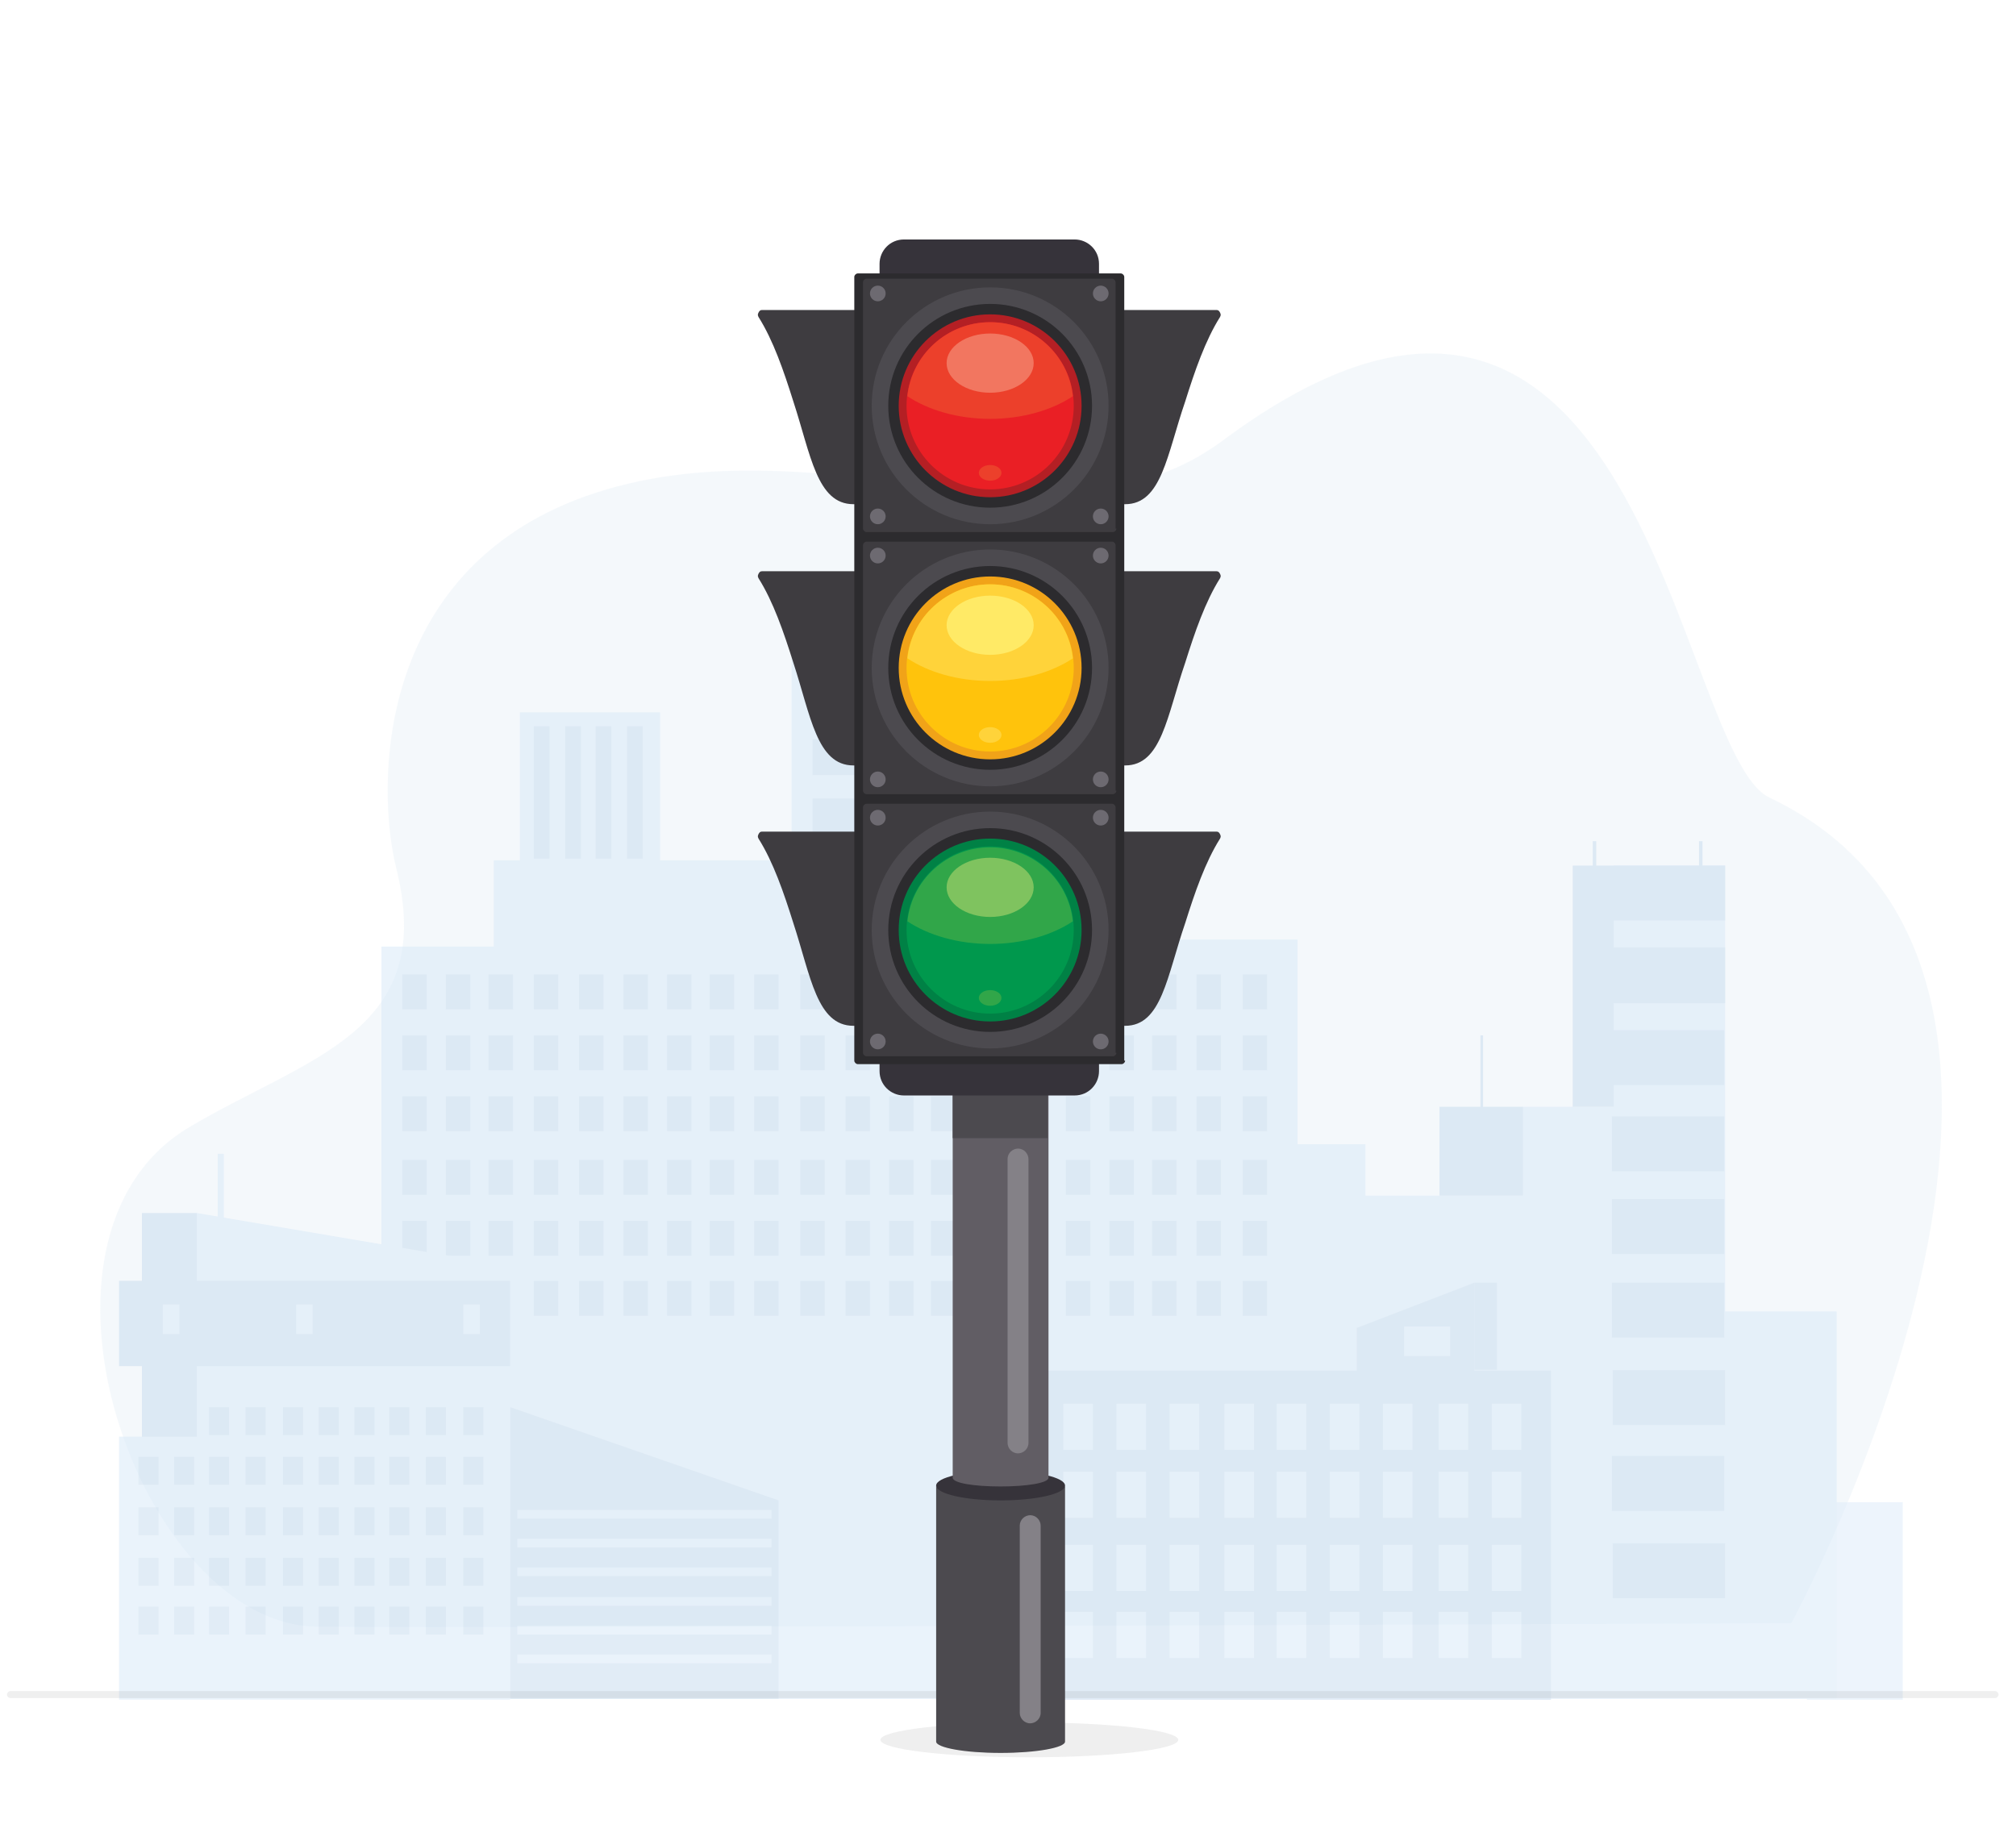 <?xml version="1.0" encoding="utf-8"?>
<!-- Generator: Adobe Illustrator 21.0.0, SVG Export Plug-In . SVG Version: 6.00 Build 0)  -->
<svg version="1.1" id="Layer_1" xmlns="http://www.w3.org/2000/svg" xmlns:xlink="http://www.w3.org/1999/xlink" x="0px" y="0px"
	 viewBox="0 0 231.5 209.5" style="enable-background:new 0 0 231.5 209.5;" xml:space="preserve">
<style type="text/css">
	.st0{fill:none;}
	.st1{opacity:0.5;fill:#EBF2F9;}
	.st2{opacity:0.5;}
	.st3{fill:#DCEAF9;}
	.st4{fill:#D5E7F7;}
	.st5{fill:#C4D9ED;}
	.st6{fill:#ADC9E0;}
	.st7{opacity:0.1;fill:#606060;}
	.st8{fill:#4C4A4F;}
	.st9{fill:#848187;}
	.st10{fill:#36333A;}
	.st11{fill:#615D64;}
	.st12{fill:#3E3C40;}
	.st13{fill:#2C2B2E;}
	.st14{fill:#6D6A71;}
	.st15{fill:#B41F24;}
	.st16{fill:#EA1F25;}
	.st17{fill:#EC402B;}
	.st18{fill:#F27660;}
	.st19{fill:#F1A318;}
	.st20{fill:#FFC30C;}
	.st21{fill:#FFD33A;}
	.st22{fill:#FFEA66;}
	.st23{fill:#008145;}
	.st24{fill:#00984D;}
	.st25{fill:#31A649;}
	.st26{fill:#7FC35F;}
</style>
<path class="st0" d="M216.4,210.4h-201c-8.3,0-15-6.8-15-15v-179c0-8.3,6.8-15,15-15h201c8.3,0,15,6.8,15,15v179
	C231.4,203.7,224.6,210.4,216.4,210.4z"/>
<g>
	<g>
		<path class="st1" d="M203.2,91.6c-10.8-5.1-14.6-76.9-62.8-41c-19.2,14.3-46.7-3-73.2,6.4C43,65.7,43.2,90.4,45.5,99.7
			c4.7,18.8-10,21.6-23.7,29.7c-21.5,12.7-5.7,57.2,14.6,57.4c20.3,0.2,169.3-0.4,169.3-0.4S246.2,112,203.2,91.6z"/>
		<g class="st2">
			<g>
				<rect x="207.5" y="172.5" class="st3" width="11" height="22.7"/>
				<polygon class="st4" points="56.7,108.7 56.7,98.8 59.7,98.8 59.7,81.8 75.8,81.8 75.8,98.8 90.9,98.8 90.9,75.5 107.5,69.2 
					107.5,89.1 111.3,89.1 111.3,62.5 127.9,68.1 127.9,107.9 149,107.9 149,131.4 156.8,131.4 156.8,137.3 174.9,137.3 
					174.9,127.1 185.3,127.1 185.3,99.4 198.1,99.4 198.1,150.6 210.9,150.6 210.9,195.1 198.1,195.1 187.1,195.1 185.3,195.1 
					174.9,195.1 169,195.1 159.6,195.1 156.8,195.1 149,195.1 141.6,195.1 127.9,195.1 123.7,195.1 115.4,195.1 111.3,195.1 
					107.5,195.1 98.8,195.1 92.9,195.1 90.9,195.1 75.8,195.1 59.9,195.1 59.7,195.1 56.7,195.1 43.8,195.1 43.8,108.7 				"/>
				
					<rect x="114" y="70.3" transform="matrix(-1 -1.224647e-16 1.224647e-16 -1 239.235 144.652)" class="st5" width="11.2" height="4.1"/>
				
					<rect x="114" y="78" transform="matrix(-1 -1.224647e-16 1.224647e-16 -1 239.235 160.093)" class="st5" width="11.2" height="4.1"/>
				
					<rect x="114" y="84.9" transform="matrix(-1 -1.224647e-16 1.224647e-16 -1 239.235 173.985)" class="st5" width="11.2" height="4.1"/>
				<g>
					<rect x="185.1" y="118.3" class="st5" width="12.9" height="6.3"/>
					<rect x="185.1" y="137.7" class="st5" width="12.9" height="6.3"/>
					<rect x="185.1" y="147.3" class="st5" width="12.9" height="6.3"/>
				</g>
				
					<rect x="185.1" y="157.4" transform="matrix(-1 -1.224647e-16 1.224647e-16 -1 383.194 321.046)" class="st5" width="12.9" height="6.3"/>
				<rect x="185.1" y="167.2" class="st5" width="12.9" height="6.3"/>
				
					<rect x="185.1" y="177.2" transform="matrix(-1 -1.224647e-16 1.224647e-16 -1 383.194 360.734)" class="st5" width="12.9" height="6.3"/>
				<g>
					<rect x="93.3" y="84.9" class="st5" width="11.8" height="4.1"/>
					<rect x="93.3" y="78.1" class="st5" width="11.8" height="4.1"/>
					<rect x="93.3" y="91.7" class="st5" width="32.2" height="4.1"/>
					<rect x="93.3" y="97.9" class="st5" width="32.2" height="4.1"/>
					<rect x="93.3" y="104" class="st5" width="32.2" height="4"/>
				</g>
				<rect x="185.1" y="128.2" class="st5" width="12.9" height="6.3"/>
				<g>
					<rect x="142.7" y="111.9" class="st5" width="2.8" height="4"/>
					<rect x="137.4" y="111.9" class="st5" width="2.8" height="4"/>
					<rect x="132.3" y="111.9" class="st5" width="2.8" height="4"/>
					<rect x="127.4" y="111.9" class="st5" width="2.8" height="4"/>
					<rect x="122.4" y="111.9" class="st5" width="2.8" height="4"/>
					<rect x="117.4" y="111.9" class="st5" width="2.8" height="4"/>
					<rect x="112.1" y="111.9" class="st5" width="2.8" height="4"/>
					<rect x="106.9" y="111.9" class="st5" width="2.8" height="4"/>
					<rect x="102.1" y="111.9" class="st5" width="2.8" height="4"/>
					<rect x="97.1" y="111.9" class="st5" width="2.8" height="4"/>
					<rect x="91.9" y="111.9" class="st5" width="2.8" height="4"/>
					<rect x="86.6" y="111.9" class="st5" width="2.8" height="4"/>
					<rect x="81.5" y="111.9" class="st5" width="2.8" height="4"/>
					<rect x="76.6" y="111.9" class="st5" width="2.8" height="4"/>
					<rect x="71.6" y="111.9" class="st5" width="2.8" height="4"/>
					<rect x="66.5" y="111.9" class="st5" width="2.8" height="4"/>
					<rect x="61.3" y="111.9" class="st5" width="2.8" height="4"/>
					<rect x="56.1" y="111.9" class="st5" width="2.8" height="4"/>
					<rect x="51.2" y="111.9" class="st5" width="2.8" height="4"/>
					<rect x="46.2" y="111.9" class="st5" width="2.8" height="4"/>
					<rect x="142.7" y="118.9" class="st5" width="2.8" height="4"/>
					<rect x="137.4" y="118.9" class="st5" width="2.8" height="4"/>
					<rect x="132.3" y="118.9" class="st5" width="2.8" height="4"/>
					<rect x="127.4" y="118.9" class="st5" width="2.8" height="4"/>
					<rect x="122.4" y="118.9" class="st5" width="2.8" height="4"/>
					<rect x="117.4" y="118.9" class="st5" width="2.8" height="4"/>
					<rect x="112.1" y="118.9" class="st5" width="2.8" height="4"/>
					<rect x="106.9" y="118.9" class="st5" width="2.8" height="4"/>
					<rect x="102.1" y="118.9" class="st5" width="2.8" height="4"/>
					<rect x="97.1" y="118.9" class="st5" width="2.8" height="4"/>
					<rect x="91.9" y="118.9" class="st5" width="2.8" height="4"/>
					<rect x="86.6" y="118.9" class="st5" width="2.8" height="4"/>
					<rect x="81.5" y="118.9" class="st5" width="2.8" height="4"/>
					<rect x="76.6" y="118.9" class="st5" width="2.8" height="4"/>
					<rect x="71.6" y="118.9" class="st5" width="2.8" height="4"/>
					<rect x="66.5" y="118.9" class="st5" width="2.8" height="4"/>
					<rect x="61.3" y="118.9" class="st5" width="2.8" height="4"/>
					<rect x="56.1" y="118.9" class="st5" width="2.8" height="4"/>
					<rect x="51.2" y="118.9" class="st5" width="2.8" height="4"/>
					<rect x="46.2" y="118.9" class="st5" width="2.8" height="4"/>
					<rect x="142.7" y="125.9" class="st5" width="2.8" height="4"/>
					<rect x="137.4" y="125.9" class="st5" width="2.8" height="4"/>
					<rect x="132.3" y="125.9" class="st5" width="2.8" height="4"/>
					<rect x="127.4" y="125.9" class="st5" width="2.8" height="4"/>
					<rect x="122.4" y="125.9" class="st5" width="2.8" height="4"/>
					<rect x="117.4" y="125.9" class="st5" width="2.8" height="4"/>
					<rect x="112.1" y="125.9" class="st5" width="2.8" height="4"/>
					<rect x="106.9" y="125.9" class="st5" width="2.8" height="4"/>
					<rect x="102.1" y="125.9" class="st5" width="2.8" height="4"/>
					<rect x="97.1" y="125.9" class="st5" width="2.8" height="4"/>
					<rect x="91.9" y="125.9" class="st5" width="2.8" height="4"/>
					<rect x="86.6" y="125.9" class="st5" width="2.8" height="4"/>
					<rect x="81.5" y="125.9" class="st5" width="2.8" height="4"/>
					<rect x="76.6" y="125.9" class="st5" width="2.8" height="4"/>
					<rect x="71.6" y="125.9" class="st5" width="2.8" height="4"/>
					<rect x="66.5" y="125.9" class="st5" width="2.8" height="4"/>
					<rect x="61.3" y="125.9" class="st5" width="2.8" height="4"/>
					<rect x="56.1" y="125.9" class="st5" width="2.8" height="4"/>
					<rect x="51.2" y="125.9" class="st5" width="2.8" height="4"/>
					<rect x="46.2" y="125.9" class="st5" width="2.8" height="4"/>
					<rect x="142.7" y="133.2" class="st5" width="2.8" height="4"/>
					<rect x="137.4" y="133.2" class="st5" width="2.8" height="4"/>
					<rect x="132.3" y="133.2" class="st5" width="2.8" height="4"/>
					<rect x="127.4" y="133.2" class="st5" width="2.8" height="4"/>
					<rect x="122.4" y="133.2" class="st5" width="2.8" height="4"/>
					<rect x="117.4" y="133.2" class="st5" width="2.8" height="4"/>
					<rect x="112.1" y="133.2" class="st5" width="2.8" height="4"/>
					<rect x="106.9" y="133.2" class="st5" width="2.8" height="4"/>
					<rect x="102.1" y="133.2" class="st5" width="2.8" height="4"/>
					<rect x="97.1" y="133.2" class="st5" width="2.8" height="4"/>
					<rect x="91.9" y="133.2" class="st5" width="2.8" height="4"/>
					<rect x="86.6" y="133.2" class="st5" width="2.8" height="4"/>
					<rect x="81.5" y="133.2" class="st5" width="2.8" height="4"/>
					<rect x="76.6" y="133.2" class="st5" width="2.8" height="4"/>
					<rect x="71.6" y="133.2" class="st5" width="2.8" height="4"/>
					<rect x="66.5" y="133.2" class="st5" width="2.8" height="4"/>
					<rect x="61.3" y="133.2" class="st5" width="2.8" height="4"/>
					<rect x="56.1" y="133.2" class="st5" width="2.8" height="4"/>
					<rect x="51.2" y="133.2" class="st5" width="2.8" height="4"/>
					<rect x="46.2" y="133.2" class="st5" width="2.8" height="4"/>
					<rect x="142.7" y="140.2" class="st5" width="2.8" height="4"/>
					<rect x="137.4" y="140.2" class="st5" width="2.8" height="4"/>
					<rect x="132.3" y="140.2" class="st5" width="2.8" height="4"/>
					<rect x="127.4" y="140.2" class="st5" width="2.8" height="4"/>
					<rect x="122.4" y="140.2" class="st5" width="2.8" height="4"/>
					<rect x="117.4" y="140.2" class="st5" width="2.8" height="4"/>
					<rect x="112.1" y="140.2" class="st5" width="2.8" height="4"/>
					<rect x="106.9" y="140.2" class="st5" width="2.8" height="4"/>
					<rect x="102.1" y="140.2" class="st5" width="2.8" height="4"/>
					<rect x="97.1" y="140.2" class="st5" width="2.8" height="4"/>
					<rect x="91.9" y="140.2" class="st5" width="2.8" height="4"/>
					<rect x="86.6" y="140.2" class="st5" width="2.8" height="4"/>
					<rect x="81.5" y="140.2" class="st5" width="2.8" height="4"/>
					<rect x="76.6" y="140.2" class="st5" width="2.8" height="4"/>
					<rect x="71.6" y="140.2" class="st5" width="2.8" height="4"/>
					<rect x="66.5" y="140.2" class="st5" width="2.8" height="4"/>
					<rect x="61.3" y="140.2" class="st5" width="2.8" height="4"/>
					<rect x="51.2" y="140.2" class="st5" width="2.8" height="4"/>
					<rect x="56.1" y="140.2" class="st5" width="2.8" height="4"/>
					<rect x="46.2" y="140.2" class="st5" width="2.8" height="4"/>
					<rect x="142.7" y="147.1" class="st5" width="2.8" height="4"/>
					<rect x="137.4" y="147.1" class="st5" width="2.8" height="4"/>
					<rect x="132.3" y="147.1" class="st5" width="2.8" height="4"/>
					<rect x="127.4" y="147.1" class="st5" width="2.8" height="4"/>
					<rect x="122.4" y="147.1" class="st5" width="2.8" height="4"/>
					<rect x="117.4" y="147.1" class="st5" width="2.8" height="4"/>
					<rect x="112.1" y="147.1" class="st5" width="2.8" height="4"/>
					<rect x="106.9" y="147.1" class="st5" width="2.8" height="4"/>
					<rect x="102.1" y="147.1" class="st5" width="2.8" height="4"/>
					<rect x="97.1" y="147.1" class="st5" width="2.8" height="4"/>
					<rect x="91.9" y="147.1" class="st5" width="2.8" height="4"/>
					<rect x="86.6" y="147.1" class="st5" width="2.8" height="4"/>
					<rect x="81.5" y="147.1" class="st5" width="2.8" height="4"/>
					<rect x="76.6" y="147.1" class="st5" width="2.8" height="4"/>
					<rect x="71.6" y="147.1" class="st5" width="2.8" height="4"/>
					<rect x="66.5" y="147.1" class="st5" width="2.8" height="4"/>
					<rect x="61.3" y="147.1" class="st5" width="2.8" height="4"/>
					<rect x="51.2" y="147.1" class="st5" width="2.8" height="4"/>
					<rect x="46.2" y="147.1" class="st5" width="2.8" height="4"/>
				</g>
				<rect x="16.3" y="139.3" class="st5" width="6.3" height="42.4"/>
				
					<rect x="22.6" y="165.1" transform="matrix(-1 -1.224647e-16 1.224647e-16 -1 51.937 359.602)" class="st6" width="6.7" height="29.5"/>
				<polygon class="st5" points="170.3,127.1 170.3,118.9 170,118.9 170,127.1 165.3,127.1 165.3,137.3 174.9,137.3 174.9,127.1 
									"/>
				<polygon class="st5" points="198.1,105.7 198.1,99.4 195.5,99.4 195.5,96.6 195.1,96.6 195.1,99.4 185.3,99.4 185.1,99.4 
					183.3,99.4 183.3,96.6 182.9,96.6 182.9,99.4 180.6,99.4 180.6,127.1 185.3,127.1 185.3,115.2 198.1,115.2 198.1,108.8 
					185.3,108.8 185.3,105.7 				"/>
				<polygon class="st4" points="58.6,145.4 58.6,181.2 22.6,181.2 22.6,139.3 				"/>
				
					<rect x="13.7" y="164.9" transform="matrix(-1 -1.224647e-16 1.224647e-16 -1 72.272 360.081)" class="st4" width="44.9" height="30.2"/>
				
					<rect x="13.7" y="147.1" transform="matrix(-1 -1.224647e-16 1.224647e-16 -1 72.272 303.982)" class="st5" width="44.9" height="9.8"/>
				<g>
					<rect x="53.2" y="173.1" class="st5" width="2.3" height="3.2"/>
					<rect x="48.9" y="173.1" class="st5" width="2.3" height="3.2"/>
					<rect x="44.7" y="173.1" class="st5" width="2.3" height="3.2"/>
					<rect x="40.7" y="173.1" class="st5" width="2.3" height="3.2"/>
					<rect x="36.6" y="173.1" class="st5" width="2.3" height="3.2"/>
					<rect x="32.5" y="173.1" class="st5" width="2.3" height="3.2"/>
					<rect x="28.2" y="173.1" class="st5" width="2.3" height="3.2"/>
					<rect x="24" y="173.1" class="st5" width="2.3" height="3.2"/>
					<rect x="20" y="173.1" class="st5" width="2.3" height="3.2"/>
					<rect x="15.9" y="173.1" class="st5" width="2.3" height="3.2"/>
					<rect x="53.2" y="178.9" class="st5" width="2.3" height="3.2"/>
					<rect x="48.9" y="178.9" class="st5" width="2.3" height="3.2"/>
					<rect x="44.7" y="178.9" class="st5" width="2.3" height="3.2"/>
					<rect x="40.7" y="178.9" class="st5" width="2.3" height="3.2"/>
					<rect x="36.6" y="178.9" class="st5" width="2.3" height="3.2"/>
					<rect x="32.5" y="178.9" class="st5" width="2.3" height="3.2"/>
					<rect x="28.2" y="178.9" class="st5" width="2.3" height="3.2"/>
					<rect x="24" y="178.9" class="st5" width="2.3" height="3.2"/>
					<rect x="20" y="178.9" class="st5" width="2.3" height="3.2"/>
					<rect x="15.9" y="178.9" class="st5" width="2.3" height="3.2"/>
					<rect x="53.2" y="161.6" class="st5" width="2.3" height="3.2"/>
					<rect x="48.9" y="161.6" class="st5" width="2.3" height="3.2"/>
					<rect x="44.7" y="161.6" class="st5" width="2.3" height="3.2"/>
					<rect x="40.7" y="161.6" class="st5" width="2.3" height="3.2"/>
					<rect x="36.6" y="161.6" class="st5" width="2.3" height="3.2"/>
					<rect x="32.5" y="161.6" class="st5" width="2.3" height="3.2"/>
					<rect x="28.2" y="161.6" class="st5" width="2.3" height="3.2"/>
					<rect x="24" y="161.6" class="st5" width="2.3" height="3.2"/>
					<rect x="53.2" y="167.3" class="st5" width="2.3" height="3.2"/>
					<rect x="48.9" y="167.3" class="st5" width="2.3" height="3.2"/>
					<rect x="44.7" y="167.3" class="st5" width="2.3" height="3.2"/>
					<rect x="40.7" y="167.3" class="st5" width="2.3" height="3.2"/>
					<rect x="36.6" y="167.3" class="st5" width="2.3" height="3.2"/>
					<rect x="32.5" y="167.3" class="st5" width="2.3" height="3.2"/>
					<rect x="28.2" y="167.3" class="st5" width="2.3" height="3.2"/>
					<rect x="24" y="167.3" class="st5" width="2.3" height="3.2"/>
					<rect x="20" y="167.3" class="st5" width="2.3" height="3.2"/>
					<rect x="15.9" y="167.3" class="st5" width="2.3" height="3.2"/>
					<rect x="53.2" y="184.5" class="st5" width="2.3" height="3.2"/>
					<rect x="48.9" y="184.5" class="st5" width="2.3" height="3.2"/>
					<rect x="44.7" y="184.5" class="st5" width="2.3" height="3.2"/>
					<rect x="40.7" y="184.5" class="st5" width="2.3" height="3.2"/>
					<rect x="36.6" y="184.5" class="st5" width="2.3" height="3.2"/>
					<rect x="32.5" y="184.5" class="st5" width="2.3" height="3.2"/>
					<rect x="28.2" y="184.5" class="st5" width="2.3" height="3.2"/>
					<rect x="24" y="184.5" class="st5" width="2.3" height="3.2"/>
					<rect x="20" y="184.5" class="st5" width="2.3" height="3.2"/>
					<rect x="15.9" y="184.5" class="st5" width="2.3" height="3.2"/>
				</g>
				<rect x="25" y="132.5" class="st4" width="0.7" height="8.5"/>
				<g>
					<rect x="53.2" y="149.8" class="st4" width="1.9" height="3.4"/>
					<rect x="34" y="149.8" class="st4" width="1.9" height="3.4"/>
					<rect x="18.7" y="149.8" class="st4" width="1.9" height="3.4"/>
				</g>
			</g>
			<rect x="113.5" y="157.4" class="st5" width="64.6" height="37.8"/>
			<rect x="116" y="161.2" class="st4" width="3.4" height="5.3"/>
			<rect x="122.1" y="161.2" class="st4" width="3.4" height="5.3"/>
			<rect x="128.2" y="161.2" class="st4" width="3.4" height="5.3"/>
			<rect x="134.3" y="161.2" class="st4" width="3.4" height="5.3"/>
			<rect x="140.6" y="161.2" class="st4" width="3.4" height="5.3"/>
			<rect x="146.6" y="161.2" class="st4" width="3.4" height="5.3"/>
			<rect x="152.7" y="161.2" class="st4" width="3.4" height="5.3"/>
			<rect x="158.8" y="161.2" class="st4" width="3.4" height="5.3"/>
			<rect x="165.2" y="161.2" class="st4" width="3.4" height="5.3"/>
			<rect x="171.3" y="161.2" class="st4" width="3.4" height="5.3"/>
			<rect x="116" y="169" class="st4" width="3.4" height="5.3"/>
			<rect x="122.1" y="169" class="st4" width="3.4" height="5.3"/>
			<rect x="128.2" y="169" class="st4" width="3.4" height="5.3"/>
			<rect x="134.3" y="169" class="st4" width="3.4" height="5.3"/>
			<rect x="140.6" y="169" class="st4" width="3.4" height="5.3"/>
			<rect x="146.6" y="169" class="st4" width="3.4" height="5.3"/>
			<rect x="152.7" y="169" class="st4" width="3.4" height="5.3"/>
			<rect x="158.8" y="169" class="st4" width="3.4" height="5.3"/>
			<rect x="165.2" y="169" class="st4" width="3.4" height="5.3"/>
			<rect x="171.3" y="169" class="st4" width="3.4" height="5.3"/>
			<rect x="116" y="177.4" class="st4" width="3.4" height="5.3"/>
			<rect x="122.1" y="177.4" class="st4" width="3.4" height="5.3"/>
			<rect x="128.2" y="177.4" class="st4" width="3.4" height="5.3"/>
			<rect x="134.3" y="177.4" class="st4" width="3.4" height="5.3"/>
			<rect x="140.6" y="177.4" class="st4" width="3.4" height="5.3"/>
			<rect x="146.6" y="177.4" class="st4" width="3.4" height="5.3"/>
			<rect x="152.7" y="177.4" class="st4" width="3.4" height="5.3"/>
			<rect x="158.8" y="177.4" class="st4" width="3.4" height="5.3"/>
			<rect x="165.2" y="177.4" class="st4" width="3.4" height="5.3"/>
			<rect x="171.3" y="177.4" class="st4" width="3.4" height="5.3"/>
			<rect x="116" y="185.1" class="st4" width="3.4" height="5.3"/>
			<rect x="122.1" y="185.1" class="st4" width="3.4" height="5.3"/>
			<rect x="128.2" y="185.1" class="st4" width="3.4" height="5.3"/>
			<rect x="134.3" y="185.1" class="st4" width="3.4" height="5.3"/>
			<rect x="140.6" y="185.1" class="st4" width="3.4" height="5.3"/>
			<rect x="146.6" y="185.1" class="st4" width="3.4" height="5.3"/>
			<rect x="152.7" y="185.1" class="st4" width="3.4" height="5.3"/>
			<rect x="158.8" y="185.1" class="st4" width="3.4" height="5.3"/>
			<rect x="165.2" y="185.1" class="st4" width="3.4" height="5.3"/>
			<rect x="171.3" y="185.1" class="st4" width="3.4" height="5.3"/>
			<polygon class="st5" points="155.8,159.1 169.3,159.1 169.3,147.3 155.8,152.5 			"/>
			<polygon class="st5" points="89.4,195.1 58.6,195.1 58.6,161.6 89.4,172.3 			"/>
			<rect x="59.4" y="173.4" class="st4" width="29.2" height="1"/>
			<rect x="59.4" y="176.7" class="st4" width="29.2" height="1"/>
			<rect x="59.4" y="180" class="st4" width="29.2" height="1"/>
			<rect x="59.4" y="183.4" class="st4" width="29.2" height="1"/>
			<rect x="59.4" y="186.7" class="st4" width="29.2" height="1"/>
			<rect x="59.4" y="190" class="st4" width="29.2" height="1"/>
			<rect x="169.3" y="147.3" class="st5" width="2.6" height="10"/>
			
				<rect x="162.1" y="151.4" transform="matrix(-1.836970e-16 1 -1 -1.836970e-16 317.926 -9.771)" class="st4" width="3.4" height="5.3"/>
			<g>
				<rect x="61.3" y="83.4" class="st5" width="1.8" height="15.2"/>
				<rect x="64.9" y="83.4" class="st5" width="1.8" height="15.2"/>
				<rect x="68.4" y="83.4" class="st5" width="1.8" height="15.2"/>
				<rect x="72" y="83.4" class="st5" width="1.8" height="15.2"/>
			</g>
		</g>
		<path class="st7" d="M229.1,195H1.2c-0.2,0-0.4-0.2-0.4-0.4l0,0c0-0.2,0.2-0.4,0.4-0.4h227.9c0.2,0,0.4,0.2,0.4,0.4l0,0
			C229.5,194.8,229.3,195,229.1,195z"/>
		<ellipse class="st7" cx="118.2" cy="199.8" rx="17.1" ry="2"/>
		<g>
			<path class="st8" d="M114.9,171.9c-4.1,0-7.4-0.6-7.4-1.3V200c0,0.7,3.3,1.3,7.4,1.3c4.1,0,7.4-0.6,7.4-1.3v-29.4
				C122.3,171.3,119,171.9,114.9,171.9z"/>
			<path class="st9" d="M119.5,196.7c0,0.7-0.6,1.2-1.2,1.2l0,0c-0.7,0-1.2-0.6-1.2-1.2v-21.5c0-0.7,0.6-1.2,1.2-1.2l0,0
				c0.7,0,1.2,0.6,1.2,1.2V196.7z"/>
			<ellipse class="st10" cx="114.9" cy="170.6" rx="7.4" ry="1.7"/>
			<path class="st11" d="M109.4,81.8v87.9c0,0.6,2.4,1,5.5,1c3,0,5.5-0.4,5.5-1V81.8H109.4z"/>
			<rect x="109.4" y="73.8" class="st8" width="10.9" height="56.9"/>
			<path class="st9" d="M118.1,165.7c0,0.7-0.6,1.2-1.2,1.2l0,0c-0.7,0-1.2-0.6-1.2-1.2v-32.6c0-0.7,0.6-1.2,1.2-1.2l0,0
				c0.7,0,1.2,0.6,1.2,1.2V165.7z"/>
		</g>
		<g>
			<path class="st12" d="M103.1,36.1c0-0.3-0.2-0.5-0.5-0.5H87.5c-0.2,0-0.3,0.1-0.4,0.3c-0.1,0.2-0.1,0.3,0,0.5
				c1.7,2.7,2.9,6.2,4,9.7c2,6.1,2.7,11.8,6.9,11.8h6.1c0.1,0,0.3-0.1,0.4-0.2c0.1-0.1,0.1-0.2,0.1-0.4L103.1,36.1z"/>
			<path class="st12" d="M103.1,66.1c0-0.3-0.2-0.5-0.5-0.5H87.5c-0.2,0-0.3,0.1-0.4,0.3c-0.1,0.2-0.1,0.3,0,0.5
				c1.7,2.7,2.9,6.2,4,9.7c2,6.1,2.7,11.8,6.9,11.8h6.1c0.1,0,0.3-0.1,0.4-0.2c0.1-0.1,0.1-0.2,0.1-0.4L103.1,66.1z"/>
			<path class="st12" d="M103.1,96c0-0.3-0.2-0.5-0.5-0.5H87.5c-0.2,0-0.3,0.1-0.4,0.3c-0.1,0.2-0.1,0.3,0,0.5
				c1.7,2.7,2.9,6.2,4,9.7c2,6.1,2.7,11.8,6.9,11.8h6.1c0.1,0,0.3-0.1,0.4-0.2c0.1-0.1,0.1-0.2,0.1-0.4L103.1,96z"/>
			<path class="st12" d="M124.1,36.1c0-0.3,0.2-0.5,0.5-0.5h15.1c0.2,0,0.3,0.1,0.4,0.3c0.1,0.2,0.1,0.3,0,0.5
				c-1.7,2.7-2.9,6.2-4,9.7c-2.1,6.1-2.7,11.8-6.9,11.8h-6.1c-0.1,0-0.3-0.1-0.4-0.2c-0.1-0.1-0.1-0.2-0.1-0.4L124.1,36.1z"/>
			<path class="st12" d="M124.1,66.1c0-0.3,0.2-0.5,0.5-0.5h15.1c0.2,0,0.3,0.1,0.4,0.3c0.1,0.2,0.1,0.3,0,0.5
				c-1.7,2.7-2.9,6.2-4,9.7c-2.1,6.1-2.7,11.8-6.9,11.8h-6.1c-0.1,0-0.3-0.1-0.4-0.2c-0.1-0.1-0.1-0.2-0.1-0.4L124.1,66.1z"/>
			<path class="st12" d="M124.1,96c0-0.3,0.2-0.5,0.5-0.5h15.1c0.2,0,0.3,0.1,0.4,0.3c0.1,0.2,0.1,0.3,0,0.5c-1.7,2.7-2.9,6.2-4,9.7
				c-2.1,6.1-2.7,11.8-6.9,11.8h-6.1c-0.1,0-0.3-0.1-0.4-0.2c-0.1-0.1-0.1-0.2-0.1-0.4L124.1,96z"/>
			<path class="st10" d="M126.2,37.3c0,1.5-1.2,2.8-2.8,2.8h-19.6c-1.5,0-2.8-1.2-2.8-2.8v-7c0-1.5,1.2-2.8,2.8-2.8h19.6
				c1.5,0,2.8,1.2,2.8,2.8V37.3z"/>
			<path class="st10" d="M126.2,123c0,1.5-1.2,2.8-2.8,2.8h-19.6c-1.5,0-2.8-1.2-2.8-2.8v-7c0-1.5,1.2-2.8,2.8-2.8h19.6
				c1.5,0,2.8,1.2,2.8,2.8V123z"/>
			<path class="st10" d="M124,97.9c0,1.3-1,2.3-2.3,2.3h-16.2c-1.3,0-2.3-1-2.3-2.3v-5.8c0-1.3,1-2.3,2.3-2.3h16.2
				c1.3,0,2.3,1,2.3,2.3V97.9z"/>
			<path class="st13" d="M129.2,121.8c0,0.2-0.2,0.4-0.4,0.4H98.5c-0.2,0-0.4-0.2-0.4-0.4v-90c0-0.2,0.2-0.4,0.4-0.4h30.2
				c0.2,0,0.4,0.2,0.4,0.4V121.8z"/>
			<g>
				<path class="st12" d="M128.2,60.7c0,0.2-0.2,0.4-0.4,0.4H99.5c-0.2,0-0.4-0.2-0.4-0.4V32.4c0-0.2,0.2-0.4,0.4-0.4h28.2
					c0.2,0,0.4,0.2,0.4,0.4V60.7z"/>
				<circle class="st8" cx="113.7" cy="46.6" r="13.6"/>
				<circle class="st14" cx="100.8" cy="33.7" r="0.9"/>
				<circle class="st14" cx="100.8" cy="59.3" r="0.9"/>
				<circle class="st14" cx="126.4" cy="33.7" r="0.9"/>
				<circle class="st14" cx="126.4" cy="59.3" r="0.9"/>
				<circle class="st13" cx="113.7" cy="46.6" r="11.7"/>
				<circle class="st15" cx="113.7" cy="46.6" r="10.5"/>
				<circle class="st16" cx="113.7" cy="46.6" r="9.6"/>
				<ellipse class="st17" cx="113.7" cy="54.3" rx="1.3" ry="0.9"/>
				<path class="st17" d="M113.7,48.1c3.7,0,7.1-1,9.5-2.6c-0.5-4.8-4.6-8.5-9.5-8.5c-4.9,0-9,3.7-9.5,8.5
					C106.6,47.1,110,48.1,113.7,48.1z"/>
				<ellipse class="st18" cx="113.7" cy="41.7" rx="5" ry="3.4"/>
			</g>
			<g>
				<path class="st12" d="M128.2,90.8c0,0.2-0.2,0.4-0.4,0.4H99.5c-0.2,0-0.4-0.2-0.4-0.4V62.6c0-0.2,0.2-0.4,0.4-0.4h28.2
					c0.2,0,0.4,0.2,0.4,0.4V90.8z"/>
				<circle class="st8" cx="113.7" cy="76.7" r="13.6"/>
				<circle class="st14" cx="100.8" cy="63.8" r="0.9"/>
				<circle class="st14" cx="100.8" cy="89.5" r="0.9"/>
				<circle class="st14" cx="126.4" cy="63.8" r="0.9"/>
				<circle class="st14" cx="126.4" cy="89.5" r="0.9"/>
				<circle class="st13" cx="113.7" cy="76.7" r="11.7"/>
				<circle class="st19" cx="113.7" cy="76.7" r="10.5"/>
				<circle class="st20" cx="113.7" cy="76.7" r="9.6"/>
				<ellipse class="st21" cx="113.7" cy="84.4" rx="1.3" ry="0.9"/>
				<path class="st21" d="M113.7,78.2c3.7,0,7.1-1,9.5-2.6c-0.5-4.8-4.6-8.5-9.5-8.5c-4.9,0-9,3.7-9.5,8.5
					C106.6,77.2,110,78.2,113.7,78.2z"/>
				<ellipse class="st22" cx="113.7" cy="71.8" rx="5" ry="3.4"/>
			</g>
			<g>
				<path class="st12" d="M128.2,120.9c0,0.2-0.2,0.4-0.4,0.4H99.5c-0.2,0-0.4-0.2-0.4-0.4V92.7c0-0.2,0.2-0.4,0.4-0.4h28.2
					c0.2,0,0.4,0.2,0.4,0.4V120.9z"/>
				<circle class="st8" cx="113.7" cy="106.8" r="13.6"/>
				<circle class="st14" cx="100.8" cy="93.9" r="0.9"/>
				<circle class="st14" cx="100.8" cy="119.6" r="0.9"/>
				<circle class="st14" cx="126.4" cy="93.9" r="0.9"/>
				<circle class="st14" cx="126.4" cy="119.6" r="0.9"/>
				<circle class="st13" cx="113.7" cy="106.8" r="11.7"/>
				<circle class="st23" cx="113.7" cy="106.8" r="10.5"/>
				<circle class="st24" cx="113.7" cy="106.8" r="9.6"/>
				<path class="st25" d="M113.7,108.4c3.7,0,7.1-1,9.5-2.6c-0.5-4.8-4.6-8.5-9.5-8.5c-4.9,0-9,3.7-9.5,8.5
					C106.6,107.4,110,108.4,113.7,108.4z"/>
				<ellipse class="st26" cx="113.7" cy="101.9" rx="5" ry="3.4"/>
				<ellipse class="st25" cx="113.7" cy="114.6" rx="1.3" ry="0.9"/>
			</g>
		</g>
	</g>
</g>
<g>
	<defs>
		<path id="SVGID_1_" d="M216.3,209.3h-201c-8.3,0-15-6.8-15-15v-179c0-8.3,6.8-15,15-15h201c8.3,0,15,6.8,15,15v179
			C231.3,202.5,224.5,209.3,216.3,209.3z"/>
	</defs>
	<clipPath id="SVGID_2_">
		<use xlink:href="#SVGID_1_"  style="overflow:visible;"/>
	</clipPath>
</g>
</svg>
